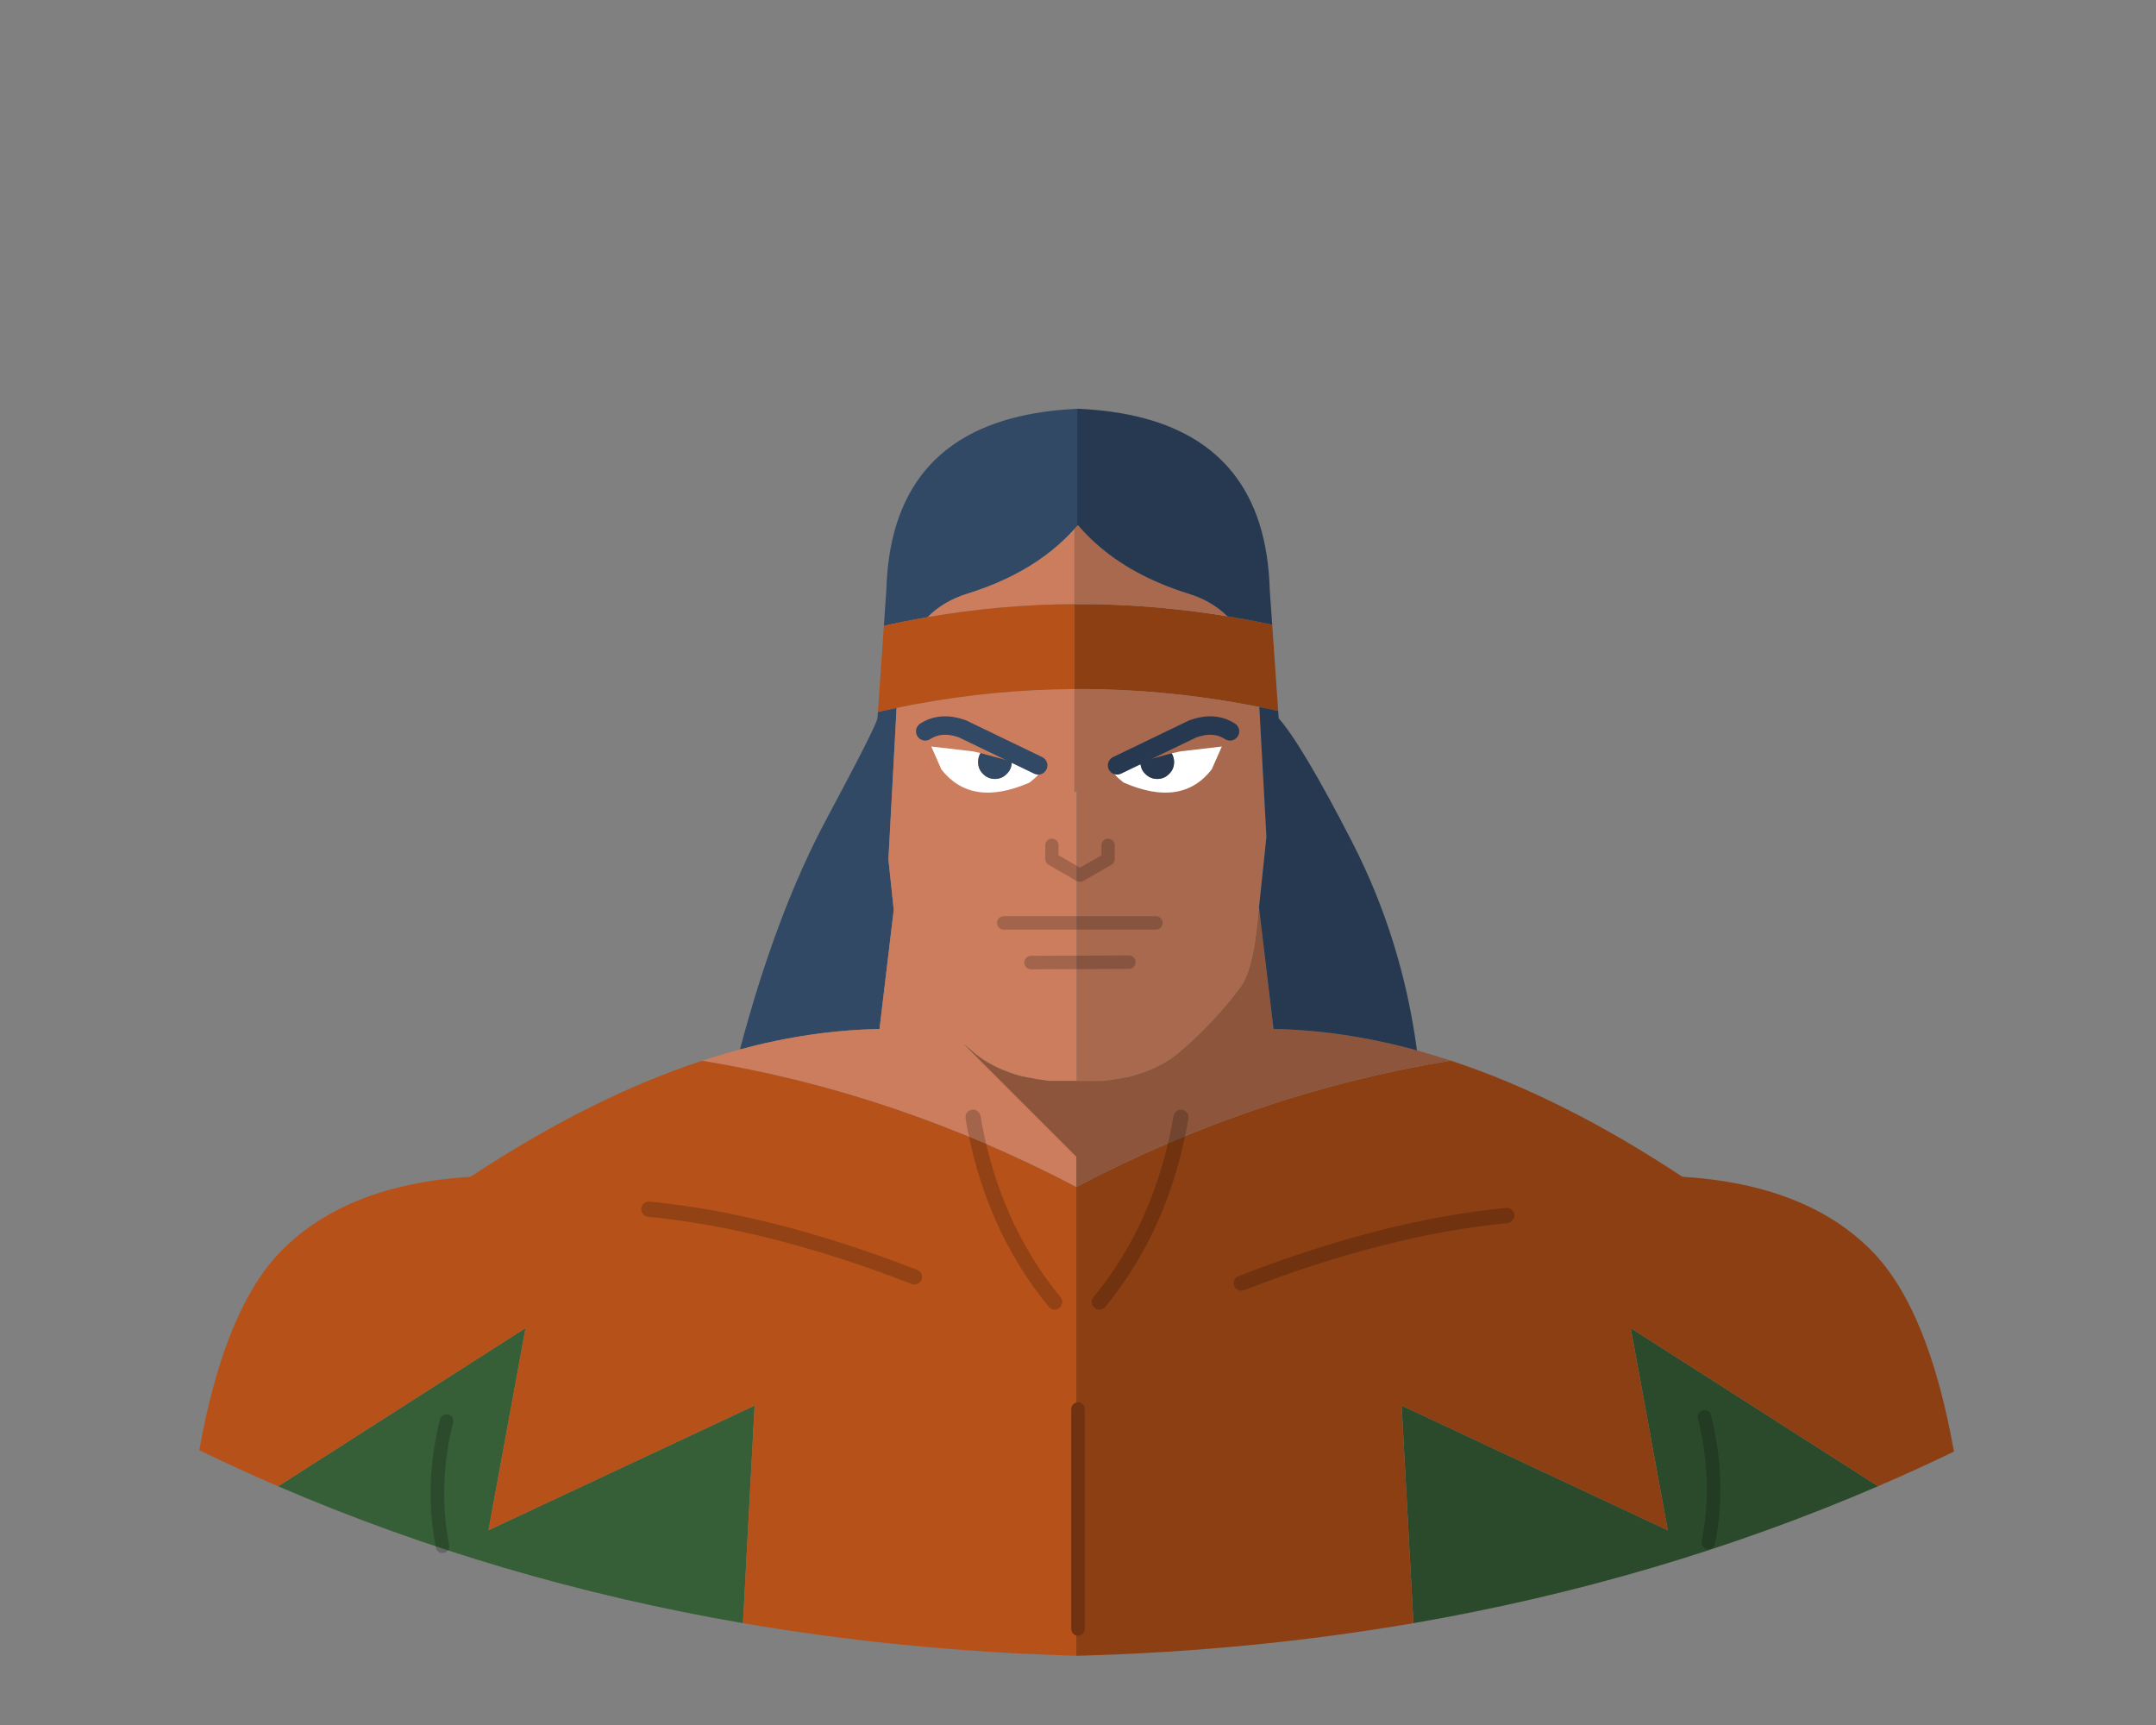 
<svg xmlns="http://www.w3.org/2000/svg" version="1.1" xmlns:xlink="http://www.w3.org/1999/xlink" preserveAspectRatio="none" x="0px" y="0px" width="1280px" height="1024px" viewBox="0 0 1280 1024">
<rect x="0" y="0" width="1280" height="1024" fill="#808080" stroke="none"/>
<defs>
<g id="Layer9_0_FILL">
<path fill="#2A4A2B" stroke="none" d="
M 832.15 834.4
L 839.15 963.55
Q 984.3 938.5 1115 882.25
L 968.15 788.4 990.15 908.4 832.15 834.4 Z"/>

<path fill="#365E37" stroke="none" d="
M 441.1 963.55
L 448 834.4 290 908.4 312 788.4 165.15 882.3
Q 295.85 938.55 441.1 963.55 Z"/>

<path fill="#314965" stroke="none" d="
M 521.2 422.65
L 520.9 426.4
Q 520.45 430.6 490.65 486.25 460.85 541.9 439.3 622.95 481.8 611.55 522.15 610.85
L 530.6 540.1 527.45 510.1 532.3 420.2
Q 527.55 421.2 522.8 422.25 522 422.45 521.2 422.65
M 639.5 242.7
Q 638.7 242.7 637.9 242.75 558.1 247 535.3 302.8 528.6 319.1 526.8 339.9 526.35 345 526.2 350.4
L 524.75 371.45
Q 530.35 370.2 535.95 369.1 541.1 368.05 546.25 367.15 548.5 366.75 550.75 366.35 560.1 356.85 574.25 352.45 586.55 348.65 597.25 343.6 617.6 334 632.25 319.9 635.2 317.05 637.9 314.05 638.7 313.15 639.5 312.25
L 639.5 242.7 Z"/>

<path fill="#CB7D5E" stroke="none" d="
M 639.2 469.95
Q 639.1 469.95 639 469.9 638.4 470.1 637.9 470.25
L 637.9 409.05
Q 590.5 409.25 543.5 418 542.3 418.2 541.1 418.45 536.7 419.3 532.3 420.2
L 527.45 510.1 530.6 540.1 522.15 610.85
Q 481.8 611.55 439.3 622.95 429.8 625.5 420.15 628.6 420.1 628.6 420.05 628.6 418.4 629.15 416.75 629.7 531.75 648.4 638.9 704.6 638.95 704.55 639 704.55
L 639 686.6 572.55 620.15 572.65 620.1
Q 574.4 621.7 576.3 623.25 585.5 631.65 598.65 636.4 602.5 637.85 606.7 638.95 614.35 640.55 621.85 641.5 622.5 641.6 623 641.65
L 639.2 641.65 639.2 469.95
M 637.9 314.05
Q 635.2 317.05 632.25 319.9 617.6 334 597.25 343.6 586.55 348.65 574.25 352.45 560.1 356.85 550.75 366.35 594.1 358.85 637.9 358.65
L 637.9 314.05 Z"/>

<path fill="#B65219" stroke="none" d="
M 279.4 698.55
Q 206.15 703.1 167.3 742.25 133.5 776.25 118.3 860.9 141.45 872.1 165.15 882.3
L 312 788.4 290 908.4 448 834.4 441.1 963.55
Q 536.9 980 639 982.9
L 639 704.55
Q 638.95 704.55 638.9 704.6 531.75 648.4 416.75 629.7 350.6 651.5 279.4 698.55
M 550.75 366.35
Q 548.5 366.75 546.25 367.15 541.1 368.05 535.95 369.1 530.35 370.2 524.75 371.45
L 521.2 422.65
Q 522 422.45 522.8 422.25 527.55 421.2 532.3 420.2 536.7 419.3 541.1 418.45 542.3 418.2 543.5 418 590.5 409.25 637.9 409.05
L 637.9 358.65
Q 594.1 358.85 550.75 366.35 Z"/>

<path fill="#8C3F13" stroke="none" d="
M 1110.95 742.25
Q 1072.1 703.1 998.8 698.55 927.5 651.4 861.3 629.6 746.65 648.3 639.85 704.15 639.7 704.2 639.6 704.25 639.35 704.35 639.05 704.55
L 639 704.55 639 982.9
Q 639.5 982.9 640 982.9 742.75 980.1 839.15 963.55
L 832.15 834.4 990.15 908.4 968.15 788.4 1115 882.25
Q 1137.75 872.45 1160.05 861.7 1144.85 776.4 1110.95 742.25
M 728.7 365.85
Q 690.75 359.65 653.1 358.75 645.5 358.55 637.9 358.65
L 637.9 409.05
Q 646.15 409 654.4 409.2 700.8 410.4 747.65 419.7 753.2 420.75 758.75 422 758.75 421.6 758.8 421.25
L 755.3 370.85
Q 755.25 370.8 755.2 370.8 741.95 368 728.7 365.85 Z"/>

<path fill="#8D563C" stroke="none" d="
M 746 552.25
Q 743.1 577.25 736.4 586 729.15 595.85 720.75 604.85
L 720.75 604.9
Q 718.2 607.6 715.6 610.3 711.2 614.7 706.6 618.9 704.25 621.1 701.65 623.25 692.45 631.65 679.25 636.4 675.4 637.85 671.2 638.95 663.6 640.55 656 641.5 655.45 641.6 654.9 641.65
L 639.2 641.65 623 641.65
Q 622.5 641.6 621.85 641.5 614.35 640.55 606.7 638.95 602.5 637.85 598.65 636.4 585.5 631.65 576.3 623.25 574.4 621.7 572.65 620.1
L 572.55 620.15 639 686.6 639 704.55 639.05 704.55
Q 639.35 704.35 639.6 704.25 639.7 704.2 639.85 704.15 746.65 648.3 861.3 629.6 851.2 626.3 841.25 623.55 797.5 611.55 756.05 610.85
L 747.45 538.7 746 552.25 Z"/>

<path fill="#A9694F" stroke="none" d="
M 747.45 538.7
L 751.85 496.8 747.65 419.7
Q 700.8 410.4 654.4 409.2 646.15 409 637.9 409.05
L 637.9 470.25
Q 638.4 470.1 639 469.9 639.1 469.95 639.2 469.95
L 639.2 641.65 654.9 641.65
Q 655.45 641.6 656 641.5 663.6 640.55 671.2 638.95 675.4 637.85 679.25 636.4 692.45 631.65 701.65 623.25 704.25 621.1 706.6 618.9 711.2 614.7 715.6 610.3 718.2 607.6 720.75 604.9
L 720.75 604.85
Q 729.15 595.85 736.4 586 743.1 577.25 746 552.25
L 747.45 538.7
M 716.1 356.7
Q 711.3 354.2 705.7 352.45 671.85 341.95 650 322.05 644.6 317.15 639.95 311.7 639.75 311.95 639.5 312.25 638.7 313.15 637.9 314.05
L 637.9 358.65
Q 645.5 358.55 653.1 358.75 690.75 359.65 728.7 365.85 723.75 360.95 717.5 357.45 716.8 357.05 716.1 356.7 Z"/>

<path fill="#273950" stroke="none" d="
M 759.15 426.4
L 758.85 422
Q 758.8 422 758.75 422 753.2 420.75 747.65 419.7
L 751.85 496.8 747.45 538.7 756.05 610.85
Q 797.5 611.55 841.25 623.55 832.45 557.75 802.85 500.05 773.2 442.35 759.15 426.4
M 665.2 245.25
Q 659.35 244.25 653.1 243.6 650.3 243.3 647.45 243.1 643.8 242.8 640.05 242.65 639.75 242.65 639.5 242.7
L 639.5 312.25
Q 639.75 311.95 639.95 311.7 644.6 317.15 650 322.05 671.85 341.95 705.7 352.45 711.3 354.2 716.1 356.7 716.8 357.05 717.5 357.45 723.75 360.95 728.7 365.85 741.95 368 755.2 370.8 755.25 370.8 755.3 370.85
L 753.85 350.4
Q 752.65 306.05 731.3 279.9 720 266.05 703.1 257.35 686.75 248.9 665.2 245.25 Z"/>
</g>

<g id="Layer8_0_FILL">
<path fill="#000000" fill-opacity="0.2" stroke="none" d="
M 574 660.65
Q 572.95 662.05 573.25 664 584.25 729 622.65 775.75 623.85 777.2 625.7 777.4 627.55 777.6 629 776.4 630.35 775.2 630.65 773.35 630.8 771.45 629.6 770.05 592.75 725 582.1 662.5 581.8 660.65 580.25 659.55 578.8 658.45 576.95 658.75 575.05 659.1 574 660.65
M 382.35 714.35
Q 380.95 715.6 380.7 717.4 380.55 719.2 381.8 720.7 383 722.1 384.8 722.3 456.3 729.25 541.3 762.2 543 762.8 544.7 762.1 546.4 761.3 547.1 759.6 547.8 757.8 547 756.15 546.25 754.5 544.6 753.85 458.2 720.3 385.65 713.3 383.8 713.1 382.35 714.35
M 735.3 757.55
Q 733.45 758.15 732.85 759.85 732.1 761.6 732.75 763.35 733.4 765.05 735.1 765.8 736.8 766.55 738.55 765.9 823.5 732.95 895.05 726.05 896.85 725.85 898 724.4 899.25 722.95 899.1 721.15 898.85 719.25 897.4 718.1 896 716.9 894.2 717.05 821.6 724 735.3 757.55
M 698.55 659.55
Q 697.05 660.65 696.7 662.5 686.1 725 649.2 770.05 648.05 771.45 648.2 773.35 648.45 775.2 649.9 776.4 651.25 777.6 653.2 777.4 655 777.2 656.25 775.75 694.5 729 705.55 664 705.9 662.05 704.75 660.65 703.7 659.1 701.9 658.75 700.1 658.45 698.55 659.55 Z"/>
</g>

<g id="Layer3_0_FILL">
<path fill="#FFFFFF" stroke="none" d="
M 597.7 459.4
Q 594.8 462.4 590.65 462.4 586.55 462.4 583.6 459.4 580.7 456.6 580.7 452.35 580.7 449.35 582.1 447.05 579.9 446.55 577.7 446.05
L 552.9 443.15 558.85 456.7
Q 576.6 479.5 610.9 464.7
L 610.95 464.65
Q 611.3 464.45 611.55 464.3 615.25 461.3 616 460.3 616.6 459.6 616.9 459.3 616.95 459.15 617.05 459.1 617.05 459.05 617.1 459 617.2 458.95 617.35 458.9 617.55 458.75 617.7 458.55 615.4 457.7 613.05 456.85 612.15 456.3 611.2 455.75 610 455.25 608.8 454.9 604.75 453.4 600.65 452.15 600.65 452.25 600.65 452.35 600.65 456.6 597.7 459.4
M 687.1 462.4
Q 682.9 462.4 679.95 459.4 677.05 456.6 677.05 452.35
L 677.05 452.3
Q 673.3 453.6 669.55 454.9 668.35 455.25 667.2 455.75 666.2 456.3 665.3 456.85 662.95 457.7 660.65 458.55 660.9 458.75 661.05 458.9 661.15 458.95 661.25 459 661.3 459.05 661.3 459.1 661.4 459.15 661.45 459.3 661.75 459.6 662.35 460.3 663.1 461.3 666.75 464.3 667.1 464.45 667.4 464.65
L 667.45 464.7
Q 701.75 479.5 719.4 456.7
L 725.4 443.15 700.65 446.05
Q 698.15 446.6 695.6 447.2 696.95 449.35 697.05 452.15 697.05 452.25 697.05 452.35 697.05 456.6 694.1 459.4 691.2 462.4 687.1 462.4 Z"/>

<path fill="#314965" stroke="none" d="
M 600.65 452.15
Q 600.05 451.95 599.45 451.8 598.1 451.3 596.9 451.05 585.5 447.9 584.55 447.7 583.4 447.3 582.1 447.05 580.7 449.35 580.7 452.35 580.7 456.6 583.6 459.4 586.55 462.4 590.65 462.4 594.8 462.4 597.7 459.4 600.65 456.6 600.65 452.35 600.65 452.25 600.65 452.15 Z"/>

<path fill="#273950" stroke="none" d="
M 681.4 451.05
Q 680.25 451.3 678.9 451.8 678.05 452.05 677.05 452.3
L 677.05 452.35
Q 677.05 456.6 679.95 459.4 682.9 462.4 687.1 462.4 691.2 462.4 694.1 459.4 697.05 456.6 697.05 452.35 697.05 452.25 697.05 452.15 696.95 449.35 695.6 447.2 694.65 447.45 693.75 447.7 692.9 447.9 681.4 451.05 Z"/>
</g>

<path id="Layer8_0_1_STROKES" stroke="#000000" stroke-opacity="0.2" stroke-width="8" stroke-linejoin="round" stroke-linecap="round" fill="none" d="
M 265.1 843.55
Q 255.6 881.4 262.7 917.95
M 1011.9 841.05
Q 1021.4 878.85 1014.3 915.55"/>

<path id="Layer8_0_2_STROKES" stroke="#703210" stroke-width="8" stroke-linejoin="round" stroke-linecap="round" fill="none" d="
M 640 836.45
L 640 967"/>

<path id="Layer2_0_1_STROKES" stroke="#000000" stroke-opacity="0.2" stroke-width="7.85" stroke-linejoin="round" stroke-linecap="round" fill="none" d="
M 657.85 501.75
L 657.85 510 641.15 519.6 624.5 509.95 624.5 501.75"/>

<path id="Layer2_0_2_STROKES" stroke="#000000" stroke-opacity="0.2" stroke-width="8" stroke-linejoin="round" stroke-linecap="round" fill="none" d="
M 670.2 571.15
L 612.1 571.4
M 686.25 547.85
L 595.95 547.85"/>

<path id="Layer1_0_1_STROKES" stroke="#314965" stroke-width="10.95" stroke-linejoin="round" stroke-linecap="round" fill="none" d="
M 616.35 454.35
L 571.4 432.65
Q 558.7 428.1 549.3 434.15"/>

<path id="Layer1_0_2_STROKES" stroke="#273950" stroke-width="10.95" stroke-linejoin="round" stroke-linecap="round" fill="none" d="
M 663.2 454.35
L 708.2 432.65
Q 720.85 428.1 730.25 434.15"/>
</defs>

<g transform="matrix( 1, 0, 0, 1, 0,0) ">
<use xlink:href="#Layer9_0_FILL"/>
</g>

<g transform="matrix( 1, 0, 0, 1, 0,0) ">
<use xlink:href="#Layer8_0_FILL"/>

<use xlink:href="#Layer8_0_1_STROKES"/>

<use xlink:href="#Layer8_0_2_STROKES"/>
</g>

<g transform="matrix( 1, 0, 0, 1, 0,0) ">
<use xlink:href="#Layer3_0_FILL"/>
</g>

<g transform="matrix( 1, 0, 0, 1, 0,0) ">
<use xlink:href="#Layer2_0_1_STROKES"/>

<use xlink:href="#Layer2_0_2_STROKES"/>
</g>

<g transform="matrix( 1, 0, 0, 1, 0,0) ">
<use xlink:href="#Layer1_0_1_STROKES"/>

<use xlink:href="#Layer1_0_2_STROKES"/>
</g>
</svg>
